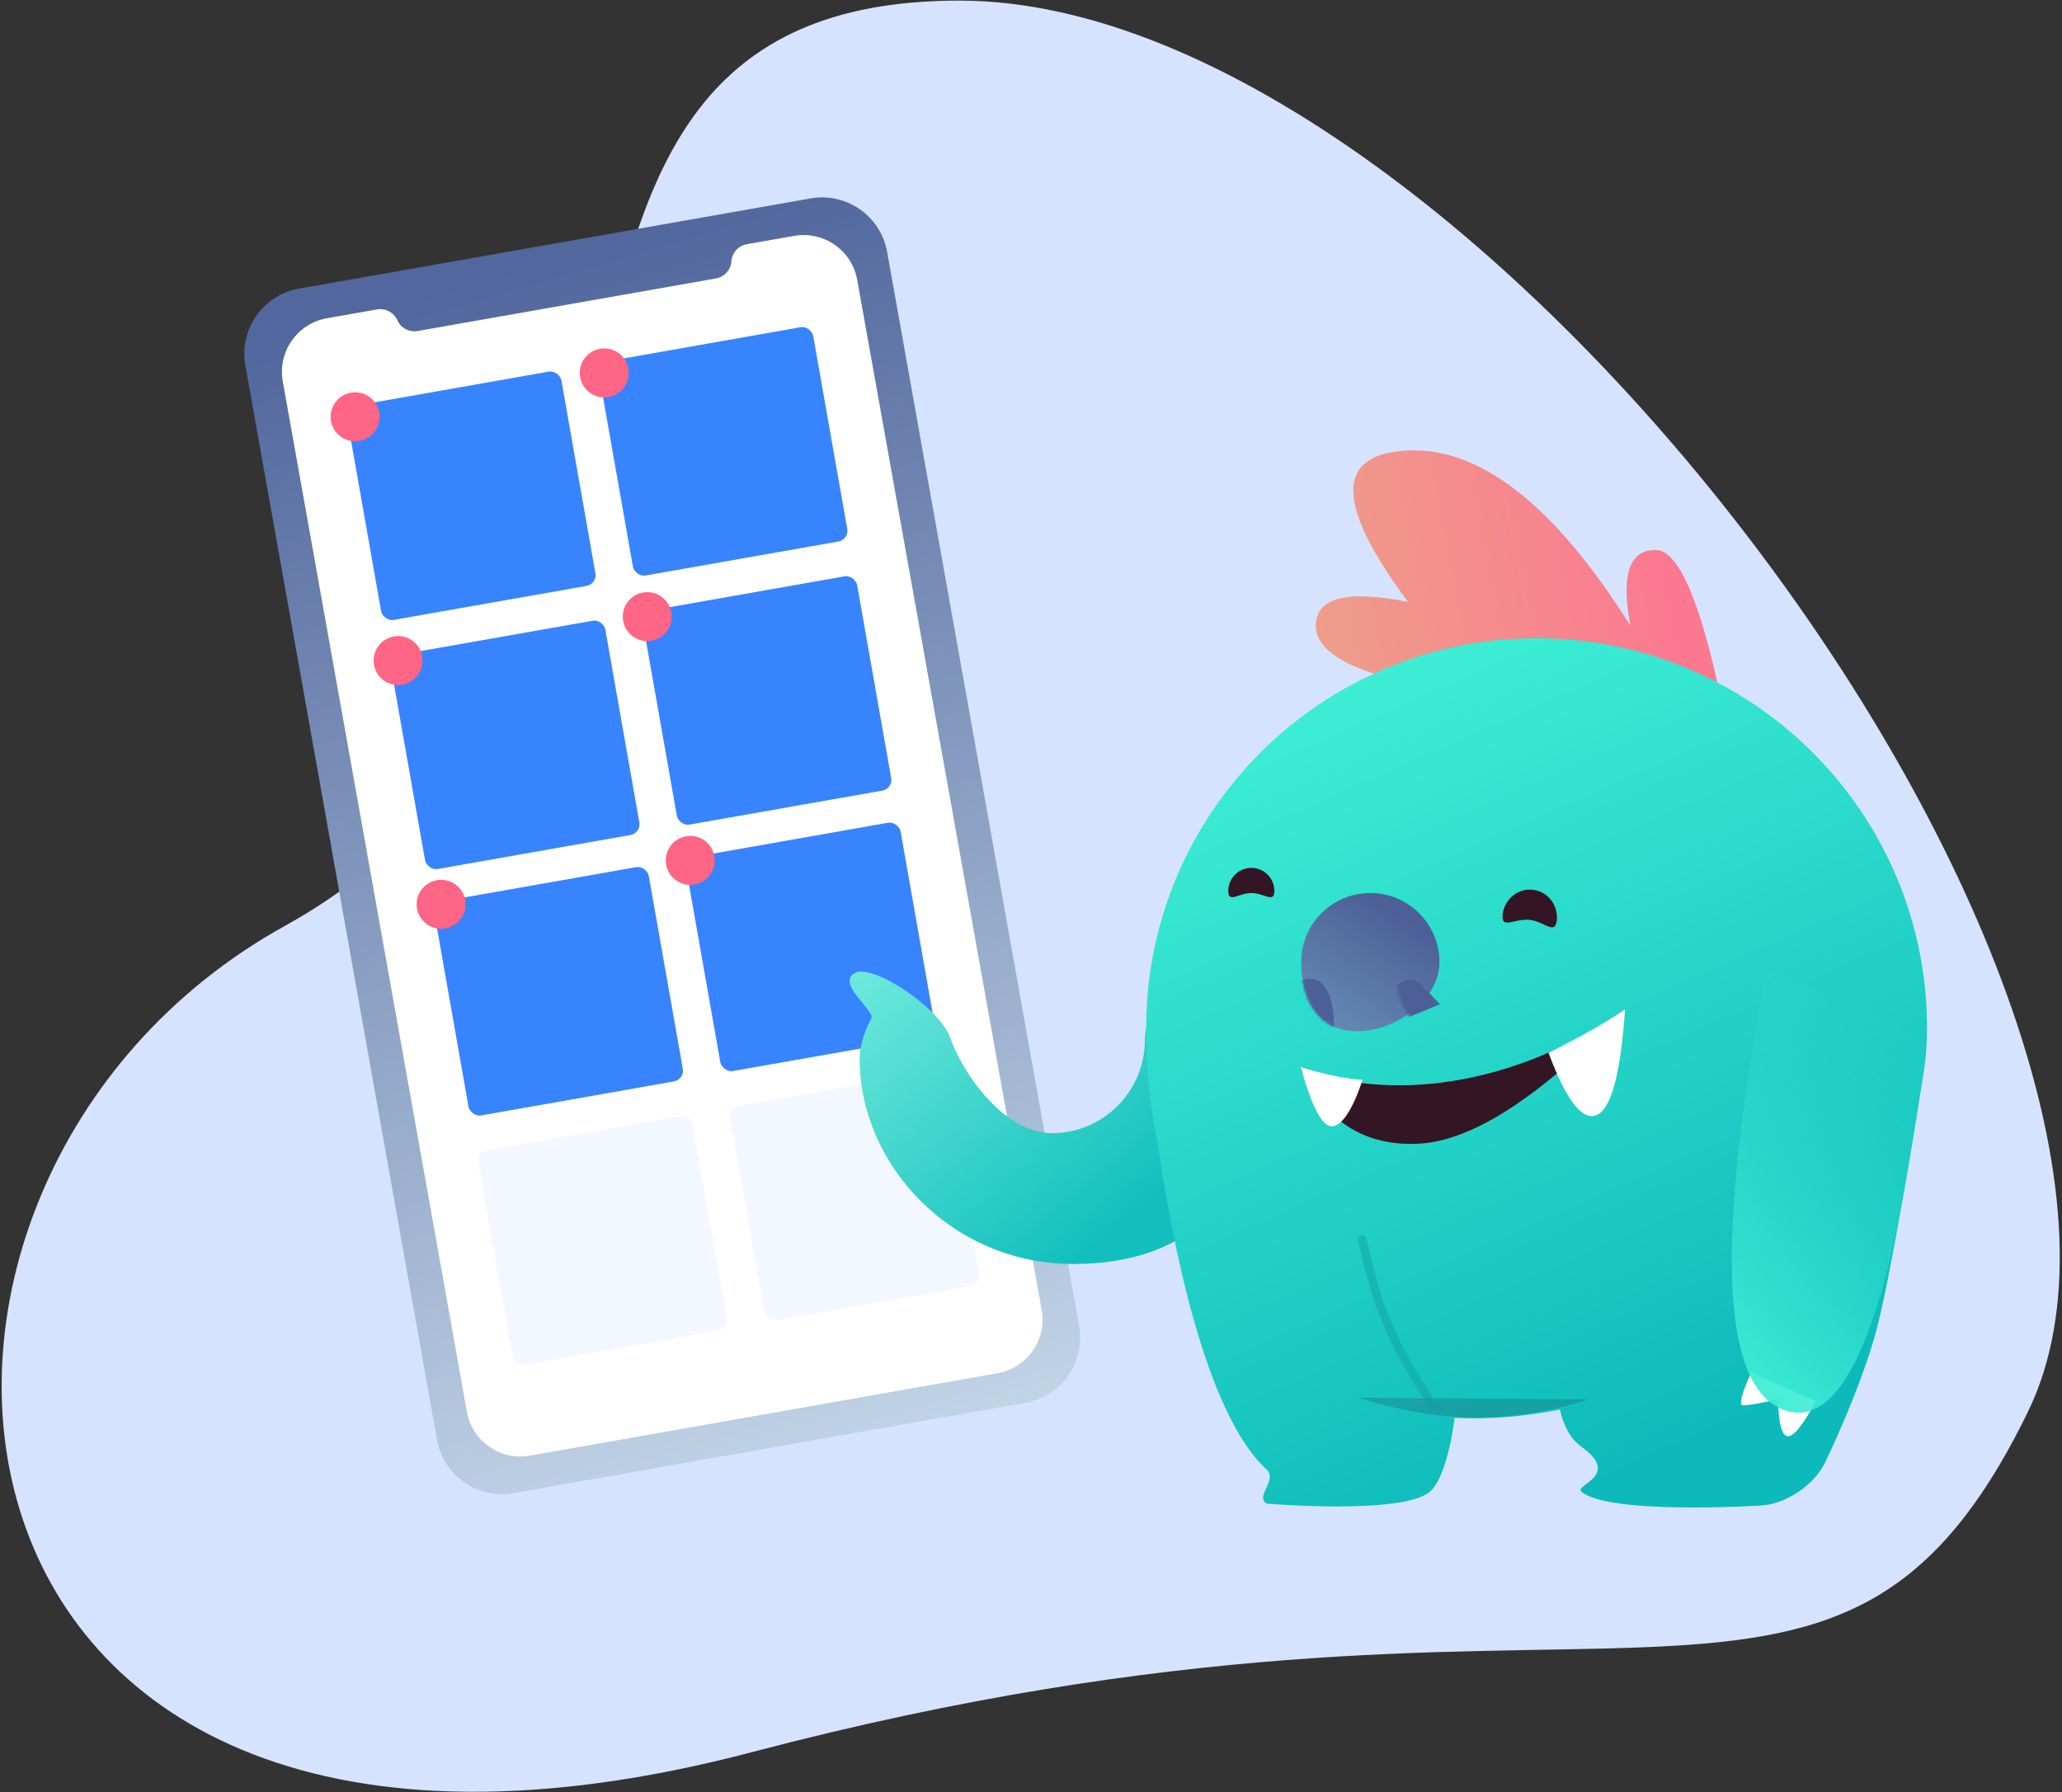 <?xml version="1.0" encoding="UTF-8"?>
<svg width="758px" height="659px" viewBox="0 0 758 659" version="1.1" xmlns="http://www.w3.org/2000/svg" xmlns:xlink="http://www.w3.org/1999/xlink">
    <rect x="0" y="0" width="758" height="659" fill="#333333" stroke="none"/>
    <!-- Generator: Sketch 52.5 (67469) - http://www.bohemiancoding.com/sketch -->
    <title>Group 6</title>
    <desc>Created with Sketch.</desc>
    <defs>
        <linearGradient x1="50%" y1="0%" x2="56.909%" y2="117.523%" id="linearGradient-1">
            <stop stop-color="#51679D" offset="0%"></stop>
            <stop stop-color="#BCCFE3" offset="84.086%"></stop>
            <stop stop-color="#D6E9F4" offset="100%"></stop>
        </linearGradient>
        <linearGradient x1="-38.192%" y1="2.84217094e-12%" x2="50%" y2="100%" id="linearGradient-2">
            <stop stop-color="#89F5E5" offset="0%"></stop>
            <stop stop-color="#11C0BE" offset="100%"></stop>
        </linearGradient>
        <linearGradient x1="0%" y1="50%" x2="83.633%" y2="38.375%" id="linearGradient-3">
            <stop stop-color="#EE9D8A" offset="0%"></stop>
            <stop stop-color="#FB7990" offset="100%"></stop>
        </linearGradient>
        <linearGradient x1="13.401%" y1="7.557%" x2="50%" y2="100%" id="linearGradient-4">
            <stop stop-color="#3EEFD5" offset="0%"></stop>
            <stop stop-color="#0CBABB" offset="100%"></stop>
        </linearGradient>
        <linearGradient x1="31.036%" y1="100%" x2="72.824%" y2="-6.425%" id="linearGradient-5">
            <stop stop-color="#3EEFD5" offset="0%"></stop>
            <stop stop-color="#22D1C7" stop-opacity="0" offset="100%"></stop>
        </linearGradient>
        <linearGradient x1="50%" y1="0%" x2="-136.207%" y2="294.015%" id="linearGradient-6">
            <stop stop-color="#4C5F96" offset="0%"></stop>
            <stop stop-color="#A5F7FF" offset="100%"></stop>
        </linearGradient>
        <path d="M20.492,50.82 C34.602,50.82 50.82,39.444 50.82,25.41 C50.82,11.376 39.444,0 25.41,0 C11.376,0 0,11.376 0,25.41 C0,39.444 6.381,50.82 20.492,50.82 Z" id="path-7"></path>
    </defs>
    <g id="Page-1" stroke="none" stroke-width="1" fill="none" fill-rule="evenodd">
        <g id="Group-6" transform="translate(-43, -67)">
            <g id="Group-7" transform="translate(0, 0)" fill="#D6E3FE">
                <path d="M267.245,795.734 C447.878,861.45 830.907,604.969 813.779,442.411 C796.651,279.854 682.932,349.776 415.871,164.538 C148.809,-20.701 21.884,243.523 150.67,391.345 C279.457,539.167 86.612,730.017 267.245,795.734 Z" id="Oval-30" transform="translate(457.167, 453.639) scale(1, -1) rotate(-20) translate(-457.167, -453.639) "></path>
            </g>
            <g id="Group-2" transform="translate(286.656, 377.997) rotate(-10) translate(-286.656, -377.997) translate(165.656, 152.997)">
                <g id="Group-3">
                    <path d="M24.855,1.31818692e-14 L215.826,-3.55271368e-15 C229.225,-6.0140563e-15 240.095,10.846 240.126,24.245 L241.039,425.464 C241.069,438.885 230.215,449.789 216.794,449.819 C216.776,449.819 216.757,449.819 216.739,449.819 L25.632,449.819 C12.23,449.819 1.358,438.969 1.332,425.566 L0.555,24.347 C0.529,10.927 11.387,0.026 24.807,4.56272663e-05 C24.823,1.52090959e-05 24.839,3.55559712e-15 24.855,3.55271368e-15 Z" id="Mask" fill="url(#linearGradient-1)"></path>
                    <path d="M65.134,22.936 L176.468,22.936 C179.626,22.936 182.379,20.789 183.147,17.726 L183.147,17.726 C183.916,14.663 186.669,12.516 189.827,12.516 L207.458,12.516 C218.531,12.516 227.507,21.458 227.507,32.488 L228.531,417.331 C228.531,428.362 219.555,437.304 208.482,437.304 L33.991,437.304 C22.919,437.304 13.943,428.362 13.943,417.331 L13.071,32.488 C13.071,21.458 22.047,12.516 33.12,12.516 L51.775,12.516 C54.933,12.516 57.686,14.663 58.454,17.726 L58.454,17.726 C59.223,20.789 61.976,22.936 65.134,22.936 Z" id="Mask" fill="#FFFFFF"></path>
                    <rect id="Rectangle" fill="#3884FF" x="34" y="46" width="80" height="80" rx="4"></rect>
                    <rect id="Rectangle" fill="#3884FF" x="128" y="46" width="80" height="80" rx="4"></rect>
                    <rect id="Rectangle" fill="#3884FF" x="34" y="139" width="80" height="80" rx="4"></rect>
                    <rect id="Rectangle" fill="#3884FF" x="128" y="139" width="80" height="80" rx="4"></rect>
                    <rect id="Rectangle" fill="#3884FF" x="34" y="231" width="80" height="80" rx="4"></rect>
                    <rect id="Rectangle" fill="#3884FF" x="128" y="231" width="80" height="80" rx="4"></rect>
                    <rect id="Rectangle" fill="#D6E3FE" opacity="0.3" x="34" y="324" width="80" height="80" rx="4"></rect>
                    <rect id="Rectangle" fill="#D6E3FE" opacity="0.3" x="128" y="324" width="80" height="80" rx="4"></rect>
                    <circle id="Oval" fill="#FF6584" cx="37" cy="50" r="9"></circle>
                    <circle id="Oval" fill="#FF6584" cx="130" cy="50" r="9"></circle>
                    <circle id="Oval" fill="#FF6584" cx="37" cy="141" r="9"></circle>
                    <circle id="Oval" fill="#FF6584" cx="130" cy="141" r="9"></circle>
                    <circle id="Oval" fill="#FF6584" cx="37" cy="232" r="9"></circle>
                    <circle id="Oval" fill="#FF6584" cx="130" cy="232" r="9"></circle>
                </g>
            </g>
            <g id="Group-5" transform="translate(355, 232)">
                <g id="Group-45">
                    <g id="Group-44">
                        <g id="Group-4">
                            <path d="M53.13,175.051 C92.333,175.039 128.676,208.976 128.676,253.617 C128.676,298.257 102.264,320.569 63.07,320.581 C52.949,320.585 27.853,308.378 27.849,298.257 C27.846,288.292 35.798,280.182 45.704,279.931 L46.169,279.925 C65.182,279.919 80.557,264.643 80.563,245.868 C80.569,227.29 56.906,212.217 45.704,208.45 C34.502,204.683 17.689,179.329 21.817,173.008 C25.945,166.686 35.593,180.882 38.451,179.329 C43.315,176.686 48.894,175.053 53.13,175.051 Z" id="Path" fill="url(#linearGradient-2)" fill-rule="nonzero" transform="translate(74.928, 245.979) scale(1, -1) rotate(270) translate(-74.928, -245.979) "></path>
                            <g id="Group-18" transform="translate(108.72, 0.091)">
                                <g id="Group-21" transform="translate(0.616, 0)">
                                    <g id="Group-23" transform="translate(0, 0.268)">
                                        <path d="M107.544,87.893 C77.428,82.754 62.37,75.028 62.37,64.715 C62.37,54.403 73.663,51.469 96.25,55.912 C69.453,19.978 69.453,1.432 96.25,0.276 C123.046,-0.88 150.305,20.6 178.028,64.715 C174.478,46.126 177.556,36.832 187.264,36.832 C196.972,36.832 206.325,61.979 215.325,112.274 L107.544,87.893 Z" id="Path-5" fill="url(#linearGradient-3)"></path>
                                        <path d="M152.091,352.859 C141.543,354.992 130.915,356.116 120.428,356.116 C118.048,356.116 115.702,356.058 113.391,355.944 C111.669,369.134 108.365,379.562 104.34,383.056 C94.37,391.711 44.319,387.466 44.319,387.466 C39.82,384.979 48.416,378.767 44.319,374.999 C21.421,353.937 9.313,290.029 4.239,254.966 C1.419,241.607 -2.80124368e-12,227.416 -2.80124368e-12,212.708 C-2.80124368e-12,133.506 64.26,69.3 143.528,69.3 C222.796,69.3 287.056,133.506 287.056,212.708 C287.056,218.883 286.525,224.967 285.508,230.937 C283.508,243.639 273.557,305.999 267.864,325.821 C261.514,347.933 249.701,372.076 249.701,372.076 C245.788,380.575 235.038,387.836 225.7,388.179 C225.7,388.179 169.979,391.711 160.01,383.056 C157.146,380.57 174.907,377.224 160.01,366.572 C155.962,363.678 153.42,358.847 152.091,352.859 Z" id="Combined-Shape" fill="url(#linearGradient-4)"></path>
                                        <g id="Group-2" transform="translate(249.98, 277.96) rotate(3) translate(-249.98, -277.96) translate(215.98, 191.96)">
                                            <path d="M9.661,148.721 C6.484,156.814 5.69,160.861 7.278,160.861 C8.867,160.861 13.124,159.902 20.051,157.983 C20.703,166.895 22.134,171.351 24.344,171.351 C26.553,171.351 29.753,166.895 33.941,157.983 L9.661,148.721 Z" id="Path-6" fill="#FFFFFF"></path>
                                            <path d="M7.64,-1.8378734e-13 C-6.179,100.584 -1.251,154.508 22.424,161.771 C46.1,169.034 61.252,122.468 67.882,22.072" id="Path-2" fill="url(#linearGradient-5)"></path>
                                        </g>
                                    </g>
                                </g>
                                <path d="M39.27,163.24 C43.948,163.24 47.74,167.148 47.74,162.47 C47.74,157.792 43.948,154 39.27,154 C34.592,154 30.8,157.792 30.8,162.47 C30.8,167.148 34.592,163.24 39.27,163.24 Z" id="Oval" fill="#331523"></path>
                                <path d="M142,173.127 C147.523,173.127 152,177.885 152,172.234 C152,166.582 147.523,162 142,162 C136.477,162 132,166.582 132,172.234 C132,177.885 136.477,173.127 142,173.127 Z" id="Oval" fill="#331523" transform="translate(142, 168.5) rotate(6) translate(-142, -168.5) "></path>
                                <g id="Group" transform="translate(57.6, 163.24)">
                                    <mask id="mask-8" fill="white">
                                        <use xlink:href="#path-7"></use>
                                    </mask>
                                    <use id="Oval" fill="url(#linearGradient-6)" xlink:href="#path-7"></use>
                                    <path d="M1.21186616e-12,32.134 C4.124,30.657 7.256,31.807 9.395,35.586 C11.534,39.365 12.362,44.957 11.879,52.36 L1.21186616e-12,39.016 L1.21186616e-12,32.134 Z" id="Path-4" fill="#4C5F96" mask="url(#mask-8)"></path>
                                    <path d="M38.71,32.846 C42.376,31.394 45.16,32.525 47.061,36.239 C48.963,39.952 49.317,46.354 48.125,55.442 L29.97,36.432 L38.71,32.846 Z" id="Path-4" fill="#4C5F96" mask="url(#mask-8)" transform="translate(39.392, 43.838) scale(-1, 1) rotate(-24) translate(-39.392, -43.838) "></path>
                                </g>
                                <path d="M78.707,348.766 C78.707,348.766 101.483,356.698 124.004,356.088 C146.525,355.479 163.116,349.407 163.116,349.407 L78.707,348.766 Z" id="Path-53" fill="#1F5967" opacity="0.3"></path>
                                <path d="M100.992,255.389 C81.237,256.459 66.763,247.426 57.571,228.292 C76.955,234.47 96.974,235.569 117.628,231.589 C138.283,227.609 157.959,219.071 176.658,205.974 C145.97,237.848 120.748,254.32 100.992,255.389 Z" id="Path-3" fill="#331523"></path>
                                <path d="M176.658,205.974 C175.043,229.637 171.577,242.599 166.259,244.86 C160.941,247.121 155.022,239.478 148.504,221.931 C150.725,220.92 154.738,218.855 160.542,215.736 C166.346,212.617 171.718,209.363 176.658,205.974 Z" id="Path-7" fill="#FFFFFF"></path>
                                <path d="M80.967,224.159 C80.827,239.596 78.939,247.598 75.301,248.165 C71.663,248.731 66.628,244.192 60.194,234.547 C62.844,233.702 66.054,232.338 69.823,230.453 C73.591,228.569 77.306,226.471 80.967,224.159 Z" id="Path-7" fill="#FFFFFF" transform="translate(70.58, 236.185) scale(-1, 1) rotate(15) translate(-70.58, -236.185) "></path>
                                <path d="M80.087,290.672 C81.258,296.331 82.796,302.38 84.7,308.82 C88.839,322.819 96.146,337.277 106.62,352.194" id="Path" stroke="#15A1A4" stroke-width="3.08" opacity="0.5" stroke-linecap="round"></path>
                            </g>
                        </g>
                    </g>
                </g>
            </g>
        </g>
    </g>
</svg>